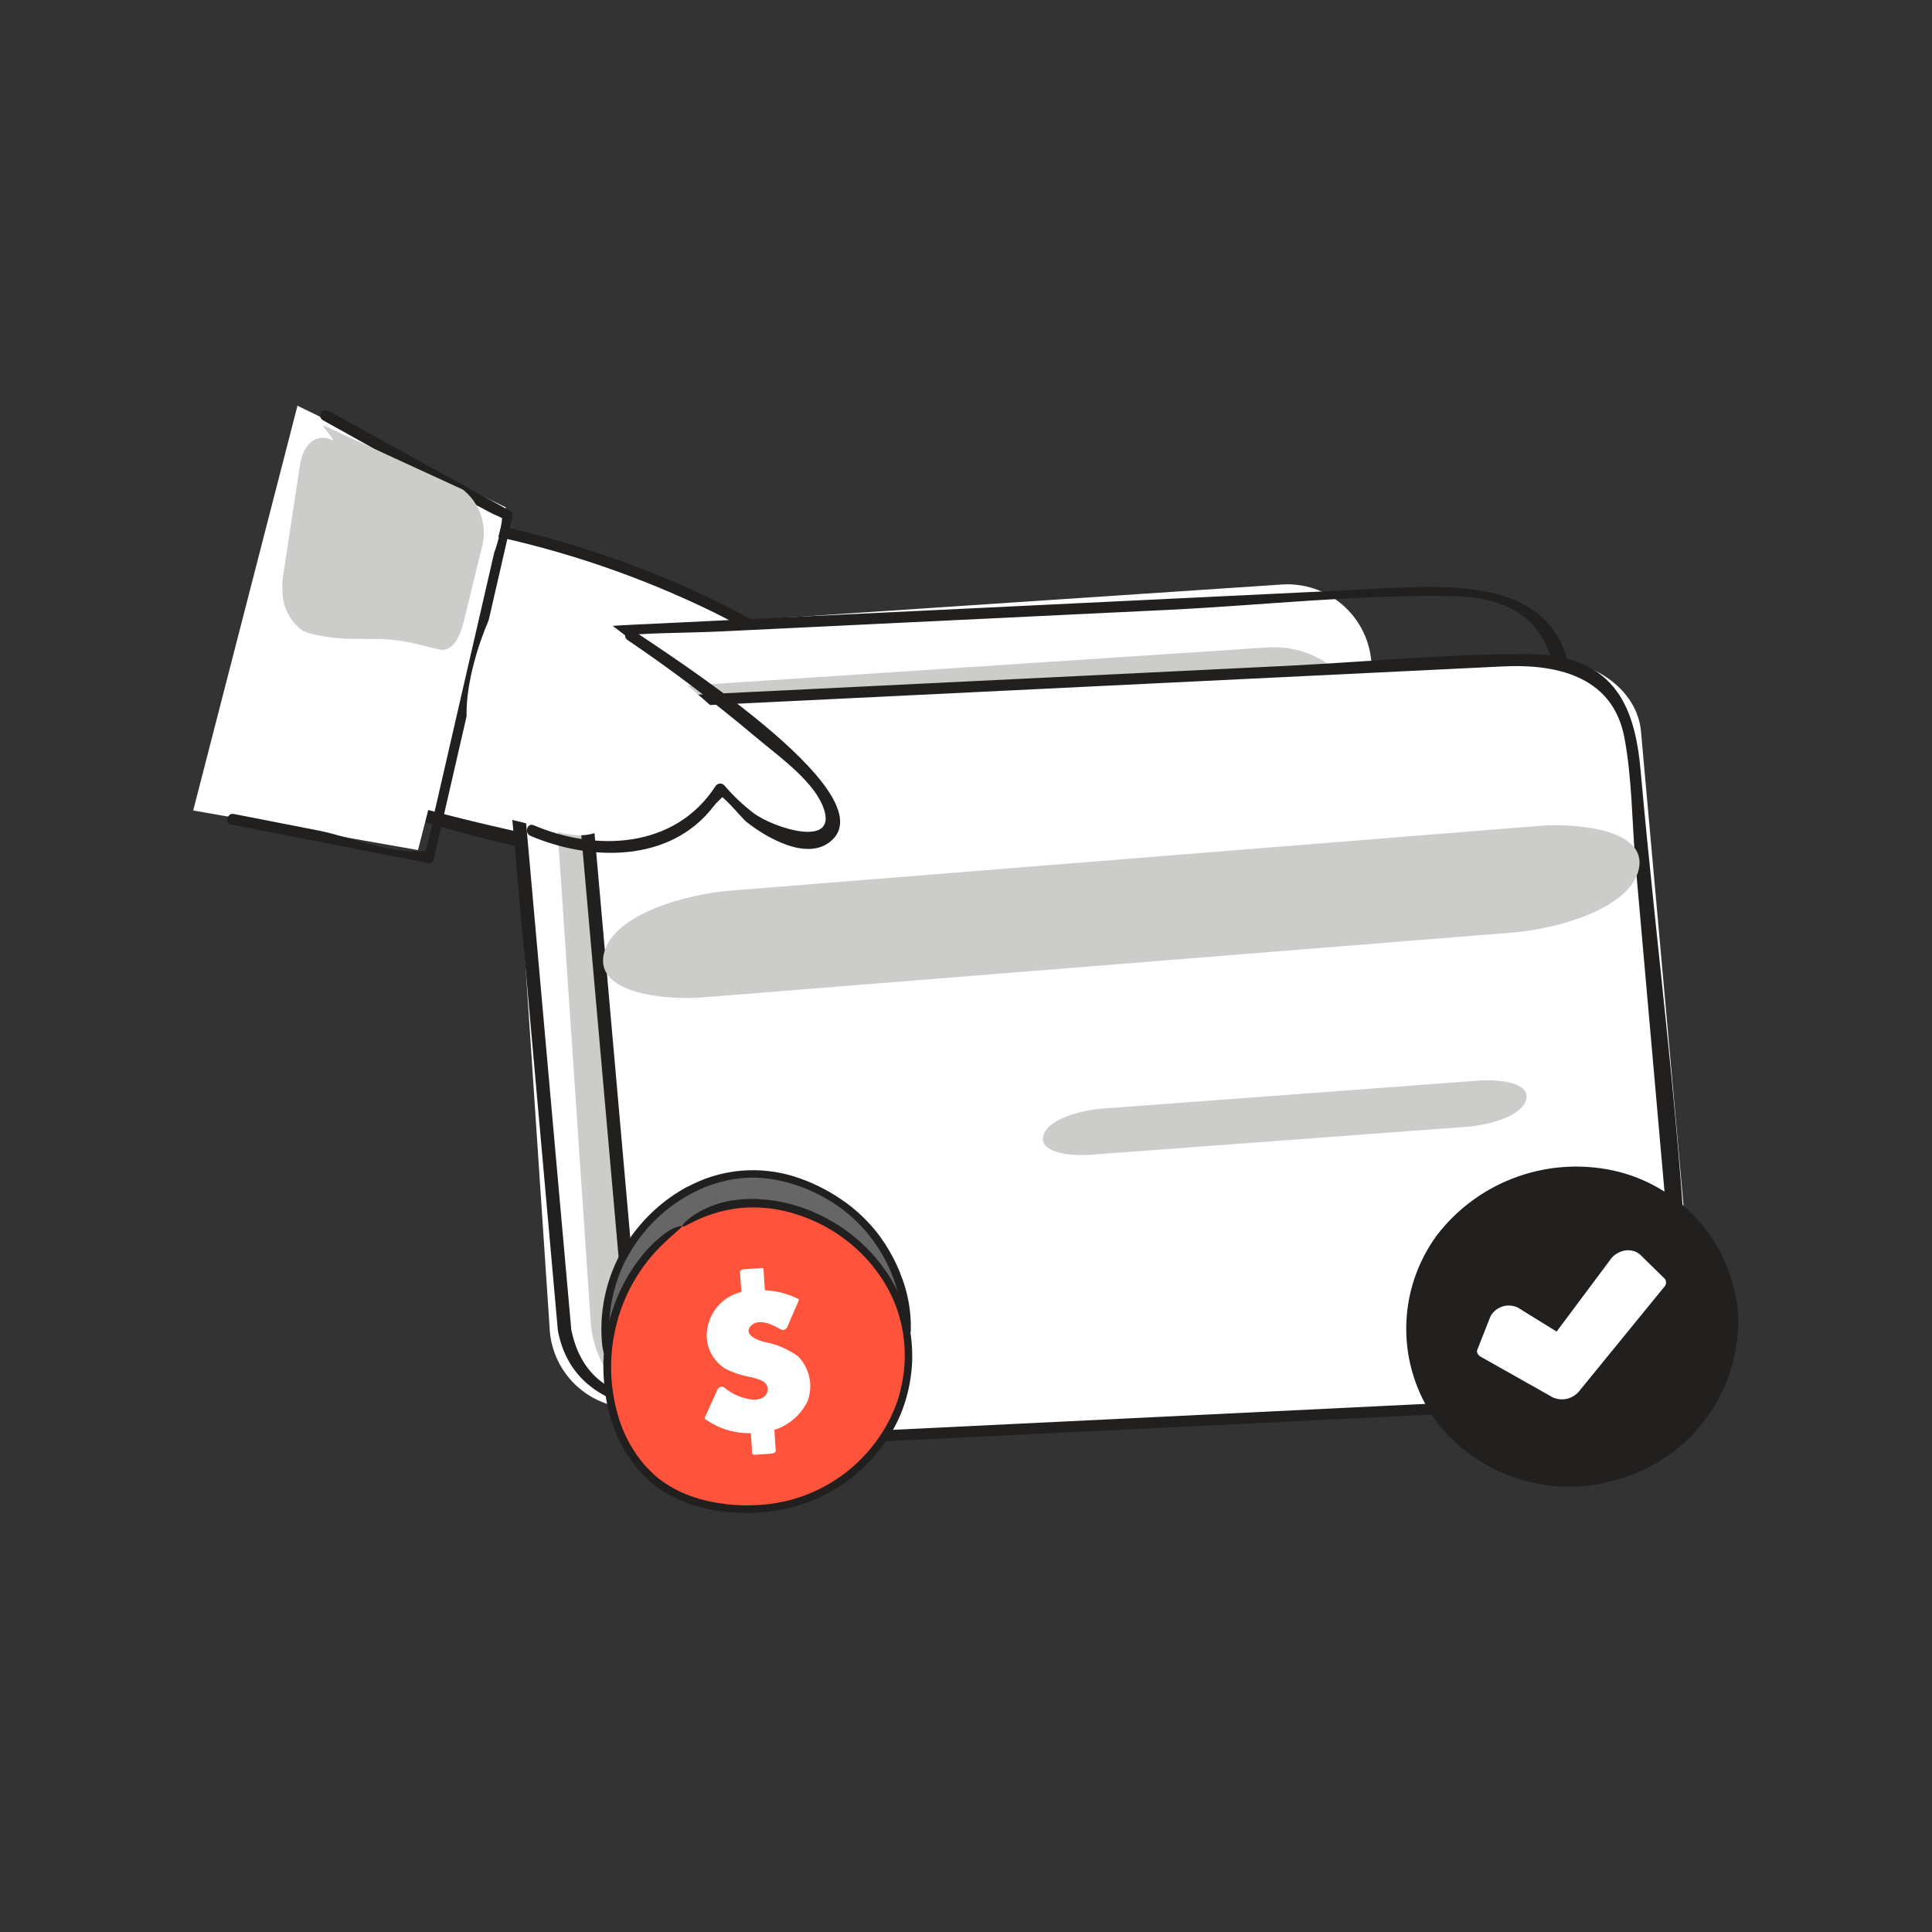 <svg xmlns="http://www.w3.org/2000/svg" xmlns:xlink="http://www.w3.org/1999/xlink" width="100" height="100" viewBox="0 0 100 100">
  <rect x="0" y="0" width="100" height="100" fill="#333333" stroke="none"/>
  <defs>
    <clipPath id="clip-path">
      <path id="Path_63" data-name="Path 63" d="M24.481-70.768s20.194,4.186,20.191,13.329-27.795.206-27.795.206Z" fill="none" clip-rule="evenodd"/>
    </clipPath>
    <clipPath id="clip-path-2">
      <path id="Path_62" data-name="Path 62" d="M0,3H100V-97H0Z" fill="none"/>
    </clipPath>
    <clipPath id="clip-path-3">
      <path id="Path_66" data-name="Path 66" d="M24.4-70.5a49.923,49.923,0,0,1,11.818,4.032c2.686,1.332,5.618,3.066,7.194,5.712,1.477,2.478,1.379,5.369-1.535,6.5-4.889,1.9-11.615.11-16.489-1q-3.276-.743-6.505-1.683a12.927,12.927,0,0,1-1.587-.475c-.465-.2-.3.543.085-.135,2.487-4.336,4.9-8.718,7.347-13.076.18-.321-.3-.628-.484-.306q-3.8,6.767-7.6,13.535a.291.291,0,0,0,.156.426c7,2.241,15.161,4.587,22.559,3.827,2.861-.293,5.83-1.484,5.582-4.833-.338-4.574-5.25-7.472-8.922-9.226a51.085,51.085,0,0,0-11.443-3.849c-.358-.075-.532.47-.172.546" fill="none" clip-rule="evenodd"/>
    </clipPath>
    <clipPath id="clip-path-5">
      <path id="Path_69" data-name="Path 69" d="M27.769-29.32l-2.1-31.534a4.353,4.353,0,0,1,4.055-4.634l35.942-2.4A4.354,4.354,0,0,1,70.3-63.828l2.1,31.534a4.353,4.353,0,0,1-4.055,4.634L32.4-25.266a4.353,4.353,0,0,1-4.634-4.054" fill="none" clip-rule="evenodd"/>
    </clipPath>
    <clipPath id="clip-path-7">
      <path id="Path_72" data-name="Path 72" d="M28.888-29.281,26.209-59.324c-.249-2.793.518-5.358,4.652-5.857,1.871-.226,3.858-.186,5.747-.277l23.143-1.116c4.866-.235,9.9-.809,14.78-.713,4.9.1,5.321,3.254,5.583,6.184q.36,4.032.719,8.065.82,9.192,1.639,18.384c.241,2.7.83,6-3.463,6.94a31.284,31.284,0,0,1-4.987.308L49.037-26.2l-11.278.544c-3.764.181-8.014.648-8.882-3.7-.073-.364-.751-.235-.679.129,1.171,5.867,9.572,4.142,14.649,3.9l26.091-1.257c4.571-.221,13.647.733,14.443-4.459a20.152,20.152,0,0,0-.309-4.67q-.445-4.99-.889-9.979c-.518-5.8-.649-11.725-1.561-17.5-.849-5.382-6.686-4.631-11.547-4.4L43.185-66.345l-10.289.5c-2.1.1-4.186.1-5.821,1.37-2.164,1.675-1.666,3.992-1.473,6.17q.475,5.334.951,10.668.817,9.168,1.635,18.336c.032.364.731.393.7.024" fill="none" clip-rule="evenodd"/>
    </clipPath>
    <clipPath id="clip-path-9">
      <path id="Path_75" data-name="Path 75" d="M29.888-29.731l-1.81-26.885A5.581,5.581,0,0,1,33.3-62.544l31.622-2.087a4.924,4.924,0,0,1,5.25,4.564l1.855,27.555A5.581,5.581,0,0,1,66.8-26.583L35.857-24.542a5.6,5.6,0,0,1-5.97-5.189" fill="none" clip-rule="evenodd"/>
    </clipPath>
    <clipPath id="clip-path-11">
      <path id="Path_78" data-name="Path 78" d="M32.542-23.217,29.1-61.6l49.977-2.389c2.664-.127,4.981,1.529,5.175,3.7L87.007-29.57c.185,2.062-1.716,3.832-4.246,3.953Z" fill="none" clip-rule="evenodd"/>
    </clipPath>
    <clipPath id="clip-path-13">
      <path id="Path_81" data-name="Path 81" d="M32.9-23.2,29.936-56.719c-.112-1.262-.883-3.543-.422-4.768-.024.063-.608.242.241.145.957-.109,1.964-.1,2.93-.142l23.6-1.15L77.12-63.649c3.089-.15,5.7.7,6.269,3.665.413,2.168.394,4.452.587,6.636q.9,10.127,1.791,20.254c.226,2.556,1.246,6-2.761,7a28.106,28.106,0,0,1-5.254.391l-45.19,2.2c-.443.021-.467.594-.02.572l31.321-1.526,16.363-.8c3.587-.175,6.651-1.137,6.515-4.662-.364-9.41-1.668-18.865-2.5-28.262-.275-3.116-1.158-6.092-5.844-6.106-4.153-.012-8.37.408-12.512.61L29.168-61.885c-.172.009-.372.107-.358.274q1.7,19.191,3.394,38.382c.032.365.727.392.7.024" fill="none" clip-rule="evenodd"/>
    </clipPath>
    <clipPath id="clip-path-15">
      <path id="Path_84" data-name="Path 84" d="M72.3-49.447q2.642-.211,5.287-.423c2.259-.181,6.084-1.212,6.55-3.273.48-2.125-3.377-2.394-5.12-2.254L42.406-52.466l-5.287.423c-2.259.181-6.084,1.211-6.55,3.272-.48,2.126,3.377,2.394,5.12,2.255Q54-47.983,72.3-49.447Z" fill="none" clip-rule="evenodd"/>
    </clipPath>
    <clipPath id="clip-path-17">
      <path id="Path_87" data-name="Path 87" d="M72.789-39.637l2.467-.183c1.054-.078,2.839-.525,3.057-1.418.224-.921-1.576-1.037-2.389-.977l-17.086,1.27-2.467.183c-1.054.078-2.839.525-3.057,1.418-.224.921,1.576,1.037,2.389.977Z" fill="none" clip-rule="evenodd"/>
    </clipPath>
    <clipPath id="clip-path-19">
      <path id="Path_90" data-name="Path 90" d="M88.483-30a7.809,7.809,0,0,1-7.271,8.31,7.809,7.809,0,0,1-8.31-7.271,7.808,7.808,0,0,1,7.271-8.31A7.808,7.808,0,0,1,88.483-30" fill="none" clip-rule="evenodd"/>
    </clipPath>
    <clipPath id="clip-path-21">
      <path id="Path_93" data-name="Path 93" d="M87.691-29.82a7.349,7.349,0,0,1-4.218,7.135A6.989,6.989,0,0,1,75.5-24.694a7.593,7.593,0,0,1-1.032-8.271,6.806,6.806,0,0,1,7.1-3.766,7.526,7.526,0,0,1,6.118,6.911c.047.58,1.636.276,1.584-.365a8.252,8.252,0,0,0-6.185-7.309,9.092,9.092,0,0,0-9.391,3.28,8.176,8.176,0,0,0-.051,9.626A8.656,8.656,0,0,0,82.9-21.526a8.543,8.543,0,0,0,6.378-8.66c-.03-.572-1.618-.28-1.584.365" fill="none" clip-rule="evenodd"/>
    </clipPath>
    <clipPath id="clip-path-23">
      <path id="Path_96" data-name="Path 96" d="M83.446-32.923,80.03-28.348l-2.774-1.714-.688,1.747L80.312-26.2l4.44-5.444Z" fill="none" clip-rule="evenodd"/>
    </clipPath>
    <clipPath id="clip-path-25">
      <path id="Path_99" data-name="Path 99" d="M82.709-33l-3.417,4.575,1.368-.316-2.774-1.715a1.077,1.077,0,0,0-1.422.444l-.689,1.748c-.048.122.064.28.162.335l3.745,2.113a1.152,1.152,0,0,0,1.368-.316l3.884-4.762c.185-.228.371-.456.556-.681a.316.316,0,0,0,0-.372l-1.306-1.279a1,1,0,0,0-1.049-.1c-.2.081-.7.426-.422.693l1.306,1.278c0-.125,0-.248,0-.372l-3.883,4.761-.556.682,1.368-.316L77.2-28.7l.162.334.689-1.747-1.422.444L79.4-27.958a1.137,1.137,0,0,0,1.368-.317l3.417-4.575c.23-.308-.169-.534-.428-.562A1.18,1.18,0,0,0,82.709-33" fill="none" clip-rule="evenodd"/>
    </clipPath>
    <clipPath id="clip-path-27">
      <path id="Path_104" data-name="Path 104" d="M44.432-34.45A8.812,8.812,0,0,0,39.2-37.307h0a7.646,7.646,0,0,0-7.26,3.712h0a8.531,8.531,0,0,0-1.2,5.753h0l15.57-1.234a8.02,8.02,0,0,0-1.883-5.374Z" fill="none" clip-rule="evenodd"/>
    </clipPath>
    <clipPath id="clip-path-29">
      <rect id="Rectangle_6" data-name="Rectangle 6" width="20" height="14" transform="translate(28 -40)" fill="none"/>
    </clipPath>
    <clipPath id="clip-path-30">
      <path id="Path_102" data-name="Path 102" d="M46.91-39.185l.763,11.448L29.57-26.53l-.763-11.449Z" fill="none" clip-rule="evenodd"/>
    </clipPath>
    <clipPath id="clip-path-31">
      <path id="Path_101" data-name="Path 101" d="M30-27H47V-38H30Z" fill="none"/>
    </clipPath>
    <clipPath id="clip-path-32">
      <path id="Path_109" data-name="Path 109" d="M45.921-32.217a8.787,8.787,0,0,0-1.144-2.04h0a8.238,8.238,0,0,0-1.926-1.81h0a9.3,9.3,0,0,0-2.383-1.166h0a7.183,7.183,0,0,0-1.489-.306h0a7.1,7.1,0,0,0-4.055.816h0l-.007-.008a8.616,8.616,0,0,0-3.09,2.813h0a8.243,8.243,0,0,0-1.357,5.251h0A2.866,2.866,0,0,0,30.6-28h0c.048.141.094.2.13.152h0a.752.752,0,0,0,.059-.122h0a.92.92,0,0,0,.065-.379h0c0-.181-.013-.436-.011-.823h0c0-.1,0-.208,0-.311h0c0-.1,0-.205.013-.309h0a8.1,8.1,0,0,1,.665-2.755h0a8.182,8.182,0,0,1,2.26-2.938h0A7.865,7.865,0,0,1,35.9-36.731h0a6.748,6.748,0,0,1,1.939-.441h0A6.44,6.44,0,0,1,39.816-37h0a8.431,8.431,0,0,1,3.244,1.56h0a7.931,7.931,0,0,1,2.88,4.912h0a7.448,7.448,0,0,0,.3,1.247h0c.1.256.2.306.219-.006h0c0-.022,0-.043,0-.064h0a7.171,7.171,0,0,0-.543-2.863Z" fill="none" clip-rule="evenodd"/>
    </clipPath>
    <clipPath id="clip-path-35">
      <path id="Path_107" data-name="Path 107" d="M47.057-39.411l.777,11.667-18.457,1.23L28.6-38.181Z" fill="none" clip-rule="evenodd"/>
    </clipPath>
    <clipPath id="clip-path-37">
      <path id="Path_114" data-name="Path 114" d="M45.471-31.417a8.527,8.527,0,0,0-6.437-4.351h0a6.8,6.8,0,0,0-4.449,1.048h0a8.533,8.533,0,0,0-3.375,4.263h0c-1.058,2.886-.621,6.7,1.763,8.838h0A7.649,7.649,0,0,0,38.613-20h0a8.359,8.359,0,0,0,6.459-3.735h0a7.545,7.545,0,0,0,1.259-3.927h0a7.386,7.386,0,0,0-.86-3.751Z" fill="none" clip-rule="evenodd"/>
    </clipPath>
    <clipPath id="clip-path-39">
      <rect id="Rectangle_8" data-name="Rectangle 8" width="21" height="20" transform="translate(28 -38)" fill="none"/>
    </clipPath>
    <clipPath id="clip-path-40">
      <path id="Path_112" data-name="Path 112" d="M48.2-19.459,29.968-18.244,28.76-36.376l18.232-1.216Z" fill="none" clip-rule="evenodd"/>
    </clipPath>
    <clipPath id="clip-path-41">
      <path id="Path_111" data-name="Path 111" d="M30-19H47V-36H30Z" fill="none"/>
    </clipPath>
    <clipPath id="clip-path-42">
      <path id="Path_119" data-name="Path 119" d="M46.2-30.192a7.652,7.652,0,0,0-.542-1.349h0a8.709,8.709,0,0,0-.789-1.219h0a8.467,8.467,0,0,0-.987-1.062h0l-.133-.124-.14-.116c-.094-.076-.186-.154-.282-.229h0c-.2-.141-.387-.291-.595-.416h0a8.742,8.742,0,0,0-2.659-1.153h0c-.238-.048-.474-.11-.716-.138h0a6.328,6.328,0,0,0-.728-.077h0A6.887,6.887,0,0,0,37.168-36h0a5.085,5.085,0,0,0-1.416.452h0a4.029,4.029,0,0,0-.866.562h0c-.372.336-.372.457.117.184h0a7.228,7.228,0,0,1,2.559-.807h0a7.109,7.109,0,0,1,2.68.232h0a8.306,8.306,0,0,1,3.641,2.1h0a8.194,8.194,0,0,1,1.426,1.9h0a7.2,7.2,0,0,1,.747,2.241h0a7.315,7.315,0,0,1-.01,2.359h0a7.845,7.845,0,0,1-.281,1.149h0a7.66,7.66,0,0,1-.468,1.084h0a8.088,8.088,0,0,1-1.627,2.129h0A8.081,8.081,0,0,1,40.5-20.583h0a8.069,8.069,0,0,1-1.813.331h0a9.658,9.658,0,0,1-1.85-.039h0l0-.01a7.653,7.653,0,0,1-1.8-.418h0a5.88,5.88,0,0,1-1.6-.873h0c-.061-.046-.117-.1-.175-.145h0a1.672,1.672,0,0,1-.168-.152h0l-.324-.322a6.718,6.718,0,0,1-.561-.72h0a6.748,6.748,0,0,1-.81-1.637h0a8.925,8.925,0,0,1-.213-4.87h0a8.707,8.707,0,0,1,2.3-4.169h0c.757-.749,1.267-1.083,1.094-1.086h0a1.532,1.532,0,0,0-.217.056h0a1.245,1.245,0,0,0-.272.111h0a2.645,2.645,0,0,0-.365.23h0a6.548,6.548,0,0,0-1.158,1.121h0a8.173,8.173,0,0,0-.7.99h0a9.3,9.3,0,0,0-1.311,5.263h0a10.179,10.179,0,0,0,.25,1.768h0a8.757,8.757,0,0,0,.617,1.688h0a7.357,7.357,0,0,0,1.015,1.494h0c.1.11.214.214.32.322h0a3.9,3.9,0,0,0,.338.305h0c.116.1.242.184.364.274h0c.129.08.251.171.386.242h0a6.385,6.385,0,0,0,1.088.5h0a7.689,7.689,0,0,0,1.154.319h0a9.817,9.817,0,0,0,2.38.164h0A8.641,8.641,0,0,0,42.2-20.869h0a8.632,8.632,0,0,0,2.89-2.567h0a7.658,7.658,0,0,0,.862-1.554h0a7.978,7.978,0,0,0,.476-1.714h0a7.644,7.644,0,0,0,.1-.973h0a8.059,8.059,0,0,0-.315-2.515Z" fill="none" clip-rule="evenodd"/>
    </clipPath>
    <clipPath id="clip-path-45">
      <path id="Path_117" data-name="Path 117" d="M47.111-37.924l1.244,18.656L29.914-18.039,28.67-36.7Z" fill="none" clip-rule="evenodd"/>
    </clipPath>
    <clipPath id="clip-path-46">
      <path id="Path_116" data-name="Path 116" d="M30-19H47V-37H30Z" fill="none"/>
    </clipPath>
    <clipPath id="clip-path-47">
      <path id="Path_122" data-name="Path 122" d="M38.672-32.4l.076,1.139a3.9,3.9,0,0,1,1.75.432l-.607,1.4a1.968,1.968,0,0,0-1.217-.383.971.971,0,0,0-.573.2.467.467,0,0,0-.2.388.5.5,0,0,0,.2.345,1.311,1.311,0,0,0,.489.242l.568.151a3.159,3.159,0,0,1,1.4.7,1.757,1.757,0,0,1,.495,1.182,2.831,2.831,0,0,1-.051.807,1.671,1.671,0,0,1-.3.644,2.177,2.177,0,0,1-.585.521,5.156,5.156,0,0,1-.9.439l.078,1.167-.866.057-.074-1.12a3,3,0,0,1-.626-.029,4.942,4.942,0,0,1-.662-.145,4.138,4.138,0,0,1-.616-.234,2.251,2.251,0,0,1-.478-.294l.668-1.472a2.649,2.649,0,0,0,1.774.666,1,1,0,0,0,.595-.228.582.582,0,0,0,.226-.507q-.027-.414-.652-.571l-.549-.133a4.954,4.954,0,0,1-.841-.275,2.027,2.027,0,0,1-.583-.378,1.515,1.515,0,0,1-.356-.51,2.079,2.079,0,0,1-.149-.676,2.589,2.589,0,0,1,.066-.789,2.014,2.014,0,0,1,.313-.7,2.076,2.076,0,0,1,.565-.539,2.112,2.112,0,0,1,.83-.305l-.075-1.139Z" fill="none" clip-rule="evenodd"/>
    </clipPath>
    <clipPath id="clip-path-49">
      <path id="Path_125" data-name="Path 125" d="M38.49-32.361q.038.57.076,1.139c0,.067.06.081.118.084a3.933,3.933,0,0,1,1.675.418l-.034-.1q-.3.7-.606,1.4l.3-.1c-.592-.379-1.763-.705-2.227.073-.4.673.693.935,1.138,1.054.853.227,1.712.6,1.9,1.555a2.164,2.164,0,0,1-.281,1.669,3,3,0,0,1-1.373.888c-.044.018-.148.065-.144.13l.078,1.167.236-.146-.866.058.118.083q-.037-.56-.075-1.12c0-.062-.06-.086-.118-.084a3.909,3.909,0,0,1-1.733-.349,2.9,2.9,0,0,1-.361-.187c-.055-.088-.114-.107-.18-.056l.01-.021c0-.054.072-.158.094-.206l.563-1.242-.328.085c.68.511,1.72,1.015,2.535.488a.734.734,0,0,0,.372-.821c-.1-.313-.448-.436-.735-.51-.819-.21-1.846-.362-2.222-1.237a2.047,2.047,0,0,1,1.436-2.836c.058-.011.2-.062.192-.142q-.038-.57-.076-1.139l-.236.146.866-.057c.146-.01.358-.246.119-.231l-.866.058c-.063,0-.243.049-.237.146q.039.569.076,1.139l.192-.142a2.3,2.3,0,0,0-1.874,1.589,2.033,2.033,0,0,0,.849,2.422,4.544,4.544,0,0,0,1.13.4,3.077,3.077,0,0,1,.777.228.487.487,0,0,1,.271.545c-.076.335-.443.437-.742.428a2.718,2.718,0,0,1-1.505-.638.249.249,0,0,0-.328.085L35.8-24.779a.07.07,0,0,0,.008.082,3.9,3.9,0,0,0,2.483.733l-.118-.084.074,1.12c0,.061.06.088.118.084l.866-.057c.063,0,.243-.049.236-.146l-.078-1.167-.144.129a2.888,2.888,0,0,0,1.871-1.535,2.214,2.214,0,0,0-.488-2.314,4.337,4.337,0,0,0-1.8-.761c-.314-.084-1.036-.365-.667-.8.389-.46,1.2-.069,1.585.178a.259.259,0,0,0,.3-.1l.606-1.4a.069.069,0,0,0-.034-.1,4.279,4.279,0,0,0-1.825-.446l.118.084q-.039-.57-.076-1.139c-.011-.161-.364-.068-.355.063" fill="none" clip-rule="evenodd"/>
    </clipPath>
    <clipPath id="clip-path-51">
      <path id="Path_128" data-name="Path 128" d="M14.712-77.142,25.5-71.878,20.95-54.143,9.315-56.192" fill="none" clip-rule="evenodd"/>
    </clipPath>
    <clipPath id="clip-path-53">
      <path id="Path_133" data-name="Path 133" d="M26.018-76.575,25.207-53.34l-14.2-.5.811-23.235Z" fill="none" clip-rule="evenodd"/>
    </clipPath>
    <clipPath id="clip-path-55">
      <rect id="Rectangle_10" data-name="Rectangle 10" width="16" height="25" transform="translate(10 -78)" fill="none"/>
    </clipPath>
    <clipPath id="clip-path-56">
      <path id="Path_131" data-name="Path 131" d="M16.01-76.4c2.94,1.619,5.854,3.32,8.826,4.861.1.054.53.205.593.327.032.062-.169-.525-.123-.112a7.3,7.3,0,0,1-.41,1.785L23.38-62.956l-1.555,6.762a14.7,14.7,0,0,1-.463,2.014c-.242.61.5.021-.132.088-1.664.175-3.829-.749-5.471-1.07L11.4-56.014c-.314-.061-.469.483-.152.545l10.2,1.994a.254.254,0,0,0,.315-.188q2.035-8.848,4.069-17.7a.309.309,0,0,0-.1-.326l-9.446-5.2c-.287-.158-.56.324-.271.484" fill="none" clip-rule="evenodd"/>
    </clipPath>
    <clipPath id="clip-path-57">
      <path id="Path_130" data-name="Path 130" d="M11-53H27V-78H11Z" fill="none"/>
    </clipPath>
    <clipPath id="clip-path-58">
      <path id="Path_136" data-name="Path 136" d="M24.156-56.465l1.765.789c1.671.358,3.027,1.032,4.158.657A7.335,7.335,0,0,0,33.9-58.725s3.373,4.218,5.683,2.444S29.269-67.045,29.269-67.045" fill="none" clip-rule="evenodd"/>
    </clipPath>
    <clipPath id="clip-path-60">
      <path id="Path_139" data-name="Path 139" d="M26.77-54.88c3.056,1.31,7.226,1.432,9.49-1.539.356-.467.73-.531.174-.626.324.055,1.276,1.253,1.517,1.444,1.011.8,3.266,2.15,4.494.878C44.9-57.272,33.87-64.292,32.1-65.5c-.3-.209-.609.276-.305.484a78.769,78.769,0,0,1,6.6,4.992c1.073.912,2.91,2.2,3.481,3.539,1,2.342-2.535,1.207-3.568.42a9.953,9.953,0,0,1-1.506-1.43.289.289,0,0,0-.452.042c-2.1,3.247-6.189,3.4-9.409,2.026-.339-.145-.507.4-.171.546" fill="none" clip-rule="evenodd"/>
    </clipPath>
    <clipPath id="clip-path-62">
      <path id="Path_142" data-name="Path 142" d="M29.812-63.515c-1.4,4.745-4.02,6.45-5.738,4.413s.692-7.78,1.194-8.083a3.124,3.124,0,0,1,4.544,3.67" fill="none" clip-rule="evenodd"/>
    </clipPath>
    <clipPath id="clip-path-64">
      <path id="Path_145" data-name="Path 145" d="M23.307-65.923l.992-4.061A2.848,2.848,0,0,0,23.274-72.8l-7.152-3.291c-.347-.16.71.875.363.716-.824-.38-1.49.278-1.64,1.273q-.442,2.9-.882,5.8c0,.026,0,.054-.007.081a2.445,2.445,0,0,0-.028.47c0,.036.007.073.01.109a2.544,2.544,0,0,0,1.049,2.153,1.115,1.115,0,0,0,.163.056,1.265,1.265,0,0,0,.19.074c2.352.59,3.3-.015,5.653.575l1.027.257c.741.186,1.124-.736,1.287-1.4" fill="none" clip-rule="evenodd"/>
    </clipPath>
  </defs>
  <g id="Group_108" data-name="Group 108" transform="translate(-170 -91)">
    <g id="Group_107" data-name="Group 107" transform="translate(170.685 189.142)">
      <g id="Group_43" data-name="Group 43" clip-path="url(#clip-path)">
        <g id="Group_42" data-name="Group 42" clip-path="url(#clip-path-2)">
          <path id="Path_61" data-name="Path 61" d="M50.286-74.87l-.943,26.99L11.594-49.2l.943-26.99Z" fill="#fff"/>
        </g>
      </g>
      <g id="Group_45" data-name="Group 45" clip-path="url(#clip-path-3)">
        <g id="Group_44" data-name="Group 44" clip-path="url(#clip-path-2)">
          <path id="Path_64" data-name="Path 64" d="M50.567-75.149,49.6-47.5,11.3-48.841l.965-27.645Z" fill="#221f1f"/>
        </g>
      </g>
      <g id="Group_47" data-name="Group 47" clip-path="url(#clip-path-5)">
        <g id="Group_46" data-name="Group 46" clip-path="url(#clip-path-2)">
          <path id="Path_67" data-name="Path 67" d="M78.827-72.449,76.949-18.684,19.239-20.7l1.878-53.765Z" fill="#fff"/>
        </g>
      </g>
      <g id="Group_49" data-name="Group 49" clip-path="url(#clip-path-7)">
        <g id="Group_48" data-name="Group 48" clip-path="url(#clip-path-2)">
          <path id="Path_70" data-name="Path 70" d="M89.863-72.2l-1.89,54.132L19-20.481l1.89-54.132Z" fill="#221f1f"/>
        </g>
      </g>
      <g id="Group_51" data-name="Group 51" clip-path="url(#clip-path-9)">
        <g id="Group_50" data-name="Group 50" clip-path="url(#clip-path-2)">
          <path id="Path_73" data-name="Path 73" d="M78.339-69.191l-1.785,51.1L21.767-20l1.785-51.1Z" fill="#ccccca"/>
        </g>
      </g>
      <g id="Group_53" data-name="Group 53" clip-path="url(#clip-path-11)">
        <g id="Group_52" data-name="Group 52" clip-path="url(#clip-path-2)">
          <path id="Path_76" data-name="Path 76" d="M93.394-68.513l-1.828,52.36L22.59-18.562l1.828-52.36Z" fill="#fff"/>
        </g>
      </g>
      <g id="Group_55" data-name="Group 55" clip-path="url(#clip-path-13)">
        <g id="Group_54" data-name="Group 54" clip-path="url(#clip-path-2)">
          <path id="Path_79" data-name="Path 79" d="M93.115-68.777l-1.847,52.9L22.293-18.284l1.847-52.9Z" fill="#221f1f"/>
        </g>
      </g>
      <g id="Group_57" data-name="Group 57" clip-path="url(#clip-path-15)">
        <g id="Group_56" data-name="Group 56" clip-path="url(#clip-path-2)">
          <path id="Path_82" data-name="Path 82" d="M25.528-60.428H89.18v18.942H25.528Z" fill="#ccccca"/>
        </g>
      </g>
      <g id="Group_59" data-name="Group 59" clip-path="url(#clip-path-17)">
        <g id="Group_58" data-name="Group 58" clip-path="url(#clip-path-2)">
          <path id="Path_85" data-name="Path 85" d="M48.295-47.228H83.332v13.875H48.295Z" fill="#ccccca"/>
        </g>
      </g>
      <g id="Group_61" data-name="Group 61" clip-path="url(#clip-path-19)">
        <g id="Group_60" data-name="Group 60" clip-path="url(#clip-path-2)">
          <path id="Path_88" data-name="Path 88" d="M68.339-42.73l25.6.894-.894,25.6-25.6-.894Z" fill="#221f1f"/>
        </g>
      </g>
      <g id="Group_63" data-name="Group 63" clip-path="url(#clip-path-21)">
        <g id="Group_62" data-name="Group 62" clip-path="url(#clip-path-2)">
          <path id="Path_91" data-name="Path 91" d="M67.584-43.235l27.15.948-.927,26.554-27.15-.948Z" fill="#221f1f"/>
        </g>
      </g>
      <g id="Group_65" data-name="Group 65" clip-path="url(#clip-path-23)">
        <g id="Group_64" data-name="Group 64" clip-path="url(#clip-path-2)">
          <path id="Path_94" data-name="Path 94" d="M71.914-38.329l18.053.63L89.38-20.881l-18.053-.63Z" fill="#fff"/>
        </g>
      </g>
      <g id="Group_67" data-name="Group 67" clip-path="url(#clip-path-25)">
        <g id="Group_66" data-name="Group 66" clip-path="url(#clip-path-2)">
          <path id="Path_97" data-name="Path 97" d="M71.133-38.86l19.644.686-.623,17.828L70.51-21.032Z" fill="#fff"/>
        </g>
      </g>
      <g id="Group_72" data-name="Group 72" clip-path="url(#clip-path-27)">
        <g id="Group_71" data-name="Group 71" clip-path="url(#clip-path-2)">
          <g id="Group_70" data-name="Group 70" clip-path="url(#clip-path-29)">
            <g id="Group_69" data-name="Group 69" clip-path="url(#clip-path-30)">
              <g id="Group_68" data-name="Group 68" clip-path="url(#clip-path-31)">
                <path id="Path_100" data-name="Path 100" d="M53.243-43.967l-.812,23.238-29.195-1.02.811-23.238Z" fill="#666"/>
              </g>
            </g>
          </g>
        </g>
      </g>
      <g id="Group_77" data-name="Group 77" clip-path="url(#clip-path-32)">
        <g id="Group_76" data-name="Group 76" clip-path="url(#clip-path-2)">
          <g id="Group_75" data-name="Group 75" clip-path="url(#clip-path-29)">
            <g id="Group_74" data-name="Group 74" clip-path="url(#clip-path-35)">
              <g id="Group_73" data-name="Group 73" clip-path="url(#clip-path-31)">
                <path id="Path_105" data-name="Path 105" d="M53.411-44.192,52.591-20.7,23.022-21.732l.82-23.492Z" fill="#221f1f"/>
              </g>
            </g>
          </g>
        </g>
      </g>
      <g id="Group_82" data-name="Group 82" clip-path="url(#clip-path-37)">
        <g id="Group_81" data-name="Group 81" clip-path="url(#clip-path-2)">
          <g id="Group_80" data-name="Group 80" clip-path="url(#clip-path-39)">
            <g id="Group_79" data-name="Group 79" clip-path="url(#clip-path-40)">
              <g id="Group_78" data-name="Group 78" clip-path="url(#clip-path-41)">
                <path id="Path_110" data-name="Path 110" d="M52.958-12.438l-30-1.048L24-43.4,54-42.35Z" fill="#ff533b"/>
              </g>
            </g>
          </g>
        </g>
      </g>
      <g id="Group_87" data-name="Group 87" clip-path="url(#clip-path-42)">
        <g id="Group_86" data-name="Group 86" clip-path="url(#clip-path-2)">
          <g id="Group_85" data-name="Group 85" clip-path="url(#clip-path-39)">
            <g id="Group_84" data-name="Group 84" clip-path="url(#clip-path-45)">
              <g id="Group_83" data-name="Group 83" clip-path="url(#clip-path-46)">
                <path id="Path_115" data-name="Path 115" d="M54.176-42.681,53.112-12.226,22.849-13.283l1.063-30.455Z" fill="#221f1f"/>
              </g>
            </g>
          </g>
        </g>
      </g>
      <g id="Group_89" data-name="Group 89" clip-path="url(#clip-path-47)">
        <g id="Group_88" data-name="Group 88" clip-path="url(#clip-path-2)">
          <path id="Path_120" data-name="Path 120" d="M31.4-37.654l15.045.525L45.764-17.7l-15.045-.525Z" fill="#fff"/>
        </g>
      </g>
      <g id="Group_91" data-name="Group 91" clip-path="url(#clip-path-49)">
        <g id="Group_90" data-name="Group 90" clip-path="url(#clip-path-2)">
          <path id="Path_123" data-name="Path 123" d="M31.218-37.774l15.412.538-.687,19.661-15.412-.538Z" fill="#fff"/>
        </g>
      </g>
      <g id="Group_93" data-name="Group 93" clip-path="url(#clip-path-51)">
        <g id="Group_92" data-name="Group 92" clip-path="url(#clip-path-2)">
          <path id="Path_126" data-name="Path 126" d="M30.845-81.582,29.7-48.834,4.086-49.728,5.23-82.477Z" fill="#fff"/>
        </g>
      </g>
      <g id="Group_98" data-name="Group 98" clip-path="url(#clip-path-53)">
        <g id="Group_97" data-name="Group 97" clip-path="url(#clip-path-2)">
          <g id="Group_96" data-name="Group 96" clip-path="url(#clip-path-55)">
            <g id="Group_95" data-name="Group 95" clip-path="url(#clip-path-56)">
              <g id="Group_94" data-name="Group 94" clip-path="url(#clip-path-57)">
                <path id="Path_129" data-name="Path 129" d="M31.189-81.4l-1.16,33.229L5.836-49.013,7-82.242Z" fill="#221f1f"/>
              </g>
            </g>
          </g>
        </g>
      </g>
      <g id="Group_100" data-name="Group 100" clip-path="url(#clip-path-58)">
        <g id="Group_99" data-name="Group 99" clip-path="url(#clip-path-2)">
          <path id="Path_134" data-name="Path 134" d="M45.377-71.486,44.6-49.371l-25.668-.9.772-22.115Z" fill="#fff"/>
        </g>
      </g>
      <g id="Group_102" data-name="Group 102" clip-path="url(#clip-path-60)">
        <g id="Group_101" data-name="Group 101" clip-path="url(#clip-path-2)">
          <path id="Path_137" data-name="Path 137" d="M48.306-69.982,47.553-48.41,21.38-49.324,22.133-70.9Z" fill="#221f1f"/>
        </g>
      </g>
      <g id="Group_104" data-name="Group 104" clip-path="url(#clip-path-62)">
        <g id="Group_103" data-name="Group 103" clip-path="url(#clip-path-2)">
          <path id="Path_140" data-name="Path 140" d="M35.251-72.3l-.676,19.355-16.387-.572.676-19.355Z" fill="#fff"/>
        </g>
      </g>
      <g id="Group_106" data-name="Group 106" clip-path="url(#clip-path-64)">
        <g id="Group_105" data-name="Group 105" clip-path="url(#clip-path-2)">
          <path id="Path_143" data-name="Path 143" d="M29.713-80.631l-.746,21.374-20.321-.71.746-21.374Z" fill="#ccccca"/>
        </g>
      </g>
    </g>
    <rect id="Rectangle_11" data-name="Rectangle 11" width="100" height="100" transform="translate(170 91)" fill="#fff" opacity="0"/>
  </g>
</svg>
